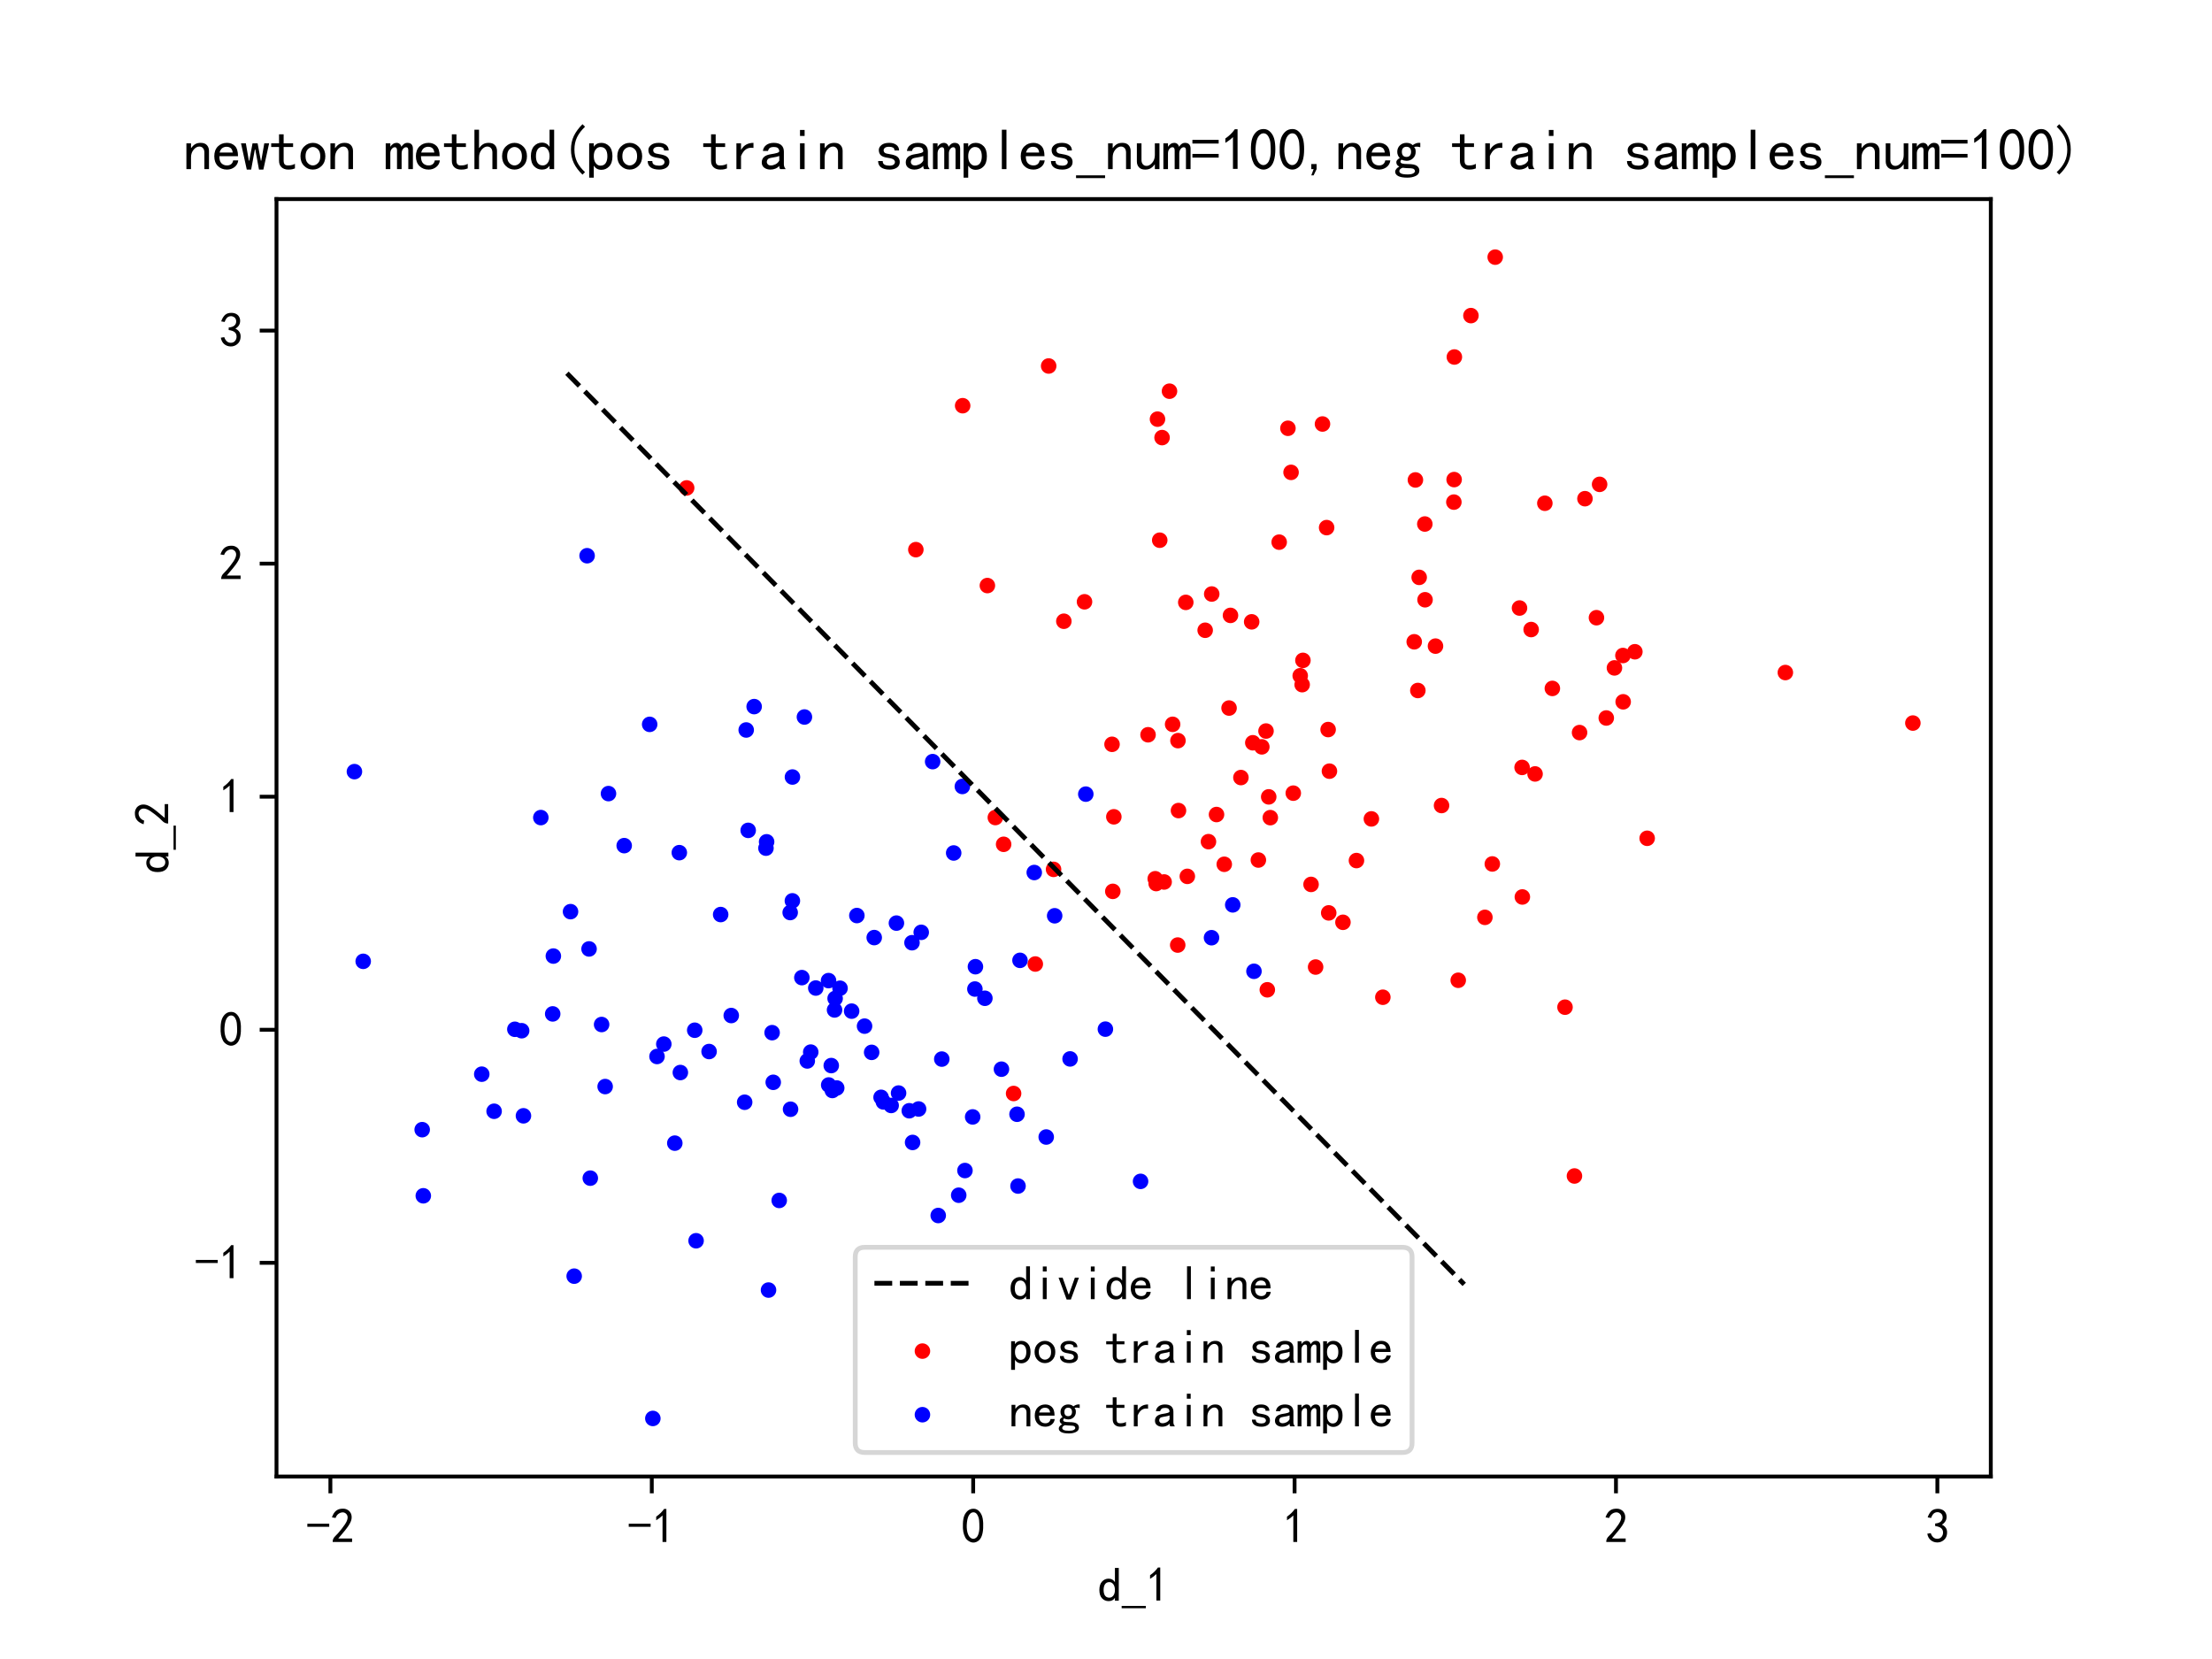 <?xml version="1.0" encoding="utf-8" standalone="no"?>
<!DOCTYPE svg PUBLIC "-//W3C//DTD SVG 1.1//EN"
  "http://www.w3.org/Graphics/SVG/1.1/DTD/svg11.dtd">
<svg height="345.6pt" version="1.1" viewBox="0 0 460.8 345.6" width="460.8pt" xmlns="http://www.w3.org/2000/svg" xmlns:xlink="http://www.w3.org/1999/xlink">
 <defs>
  <style type="text/css">*{stroke-linecap:butt;stroke-linejoin:round;}</style>
 </defs>
 <g id="figure_1">
  <g id="patch_1">
   <path d="M 0 345.6 
L 460.8 345.6 
L 460.8 0 
L 0 0 
z
" style="fill:#ffffff;"/>
  </g>
  <g id="axes_1">
   <g id="patch_2">
    <path d="M 57.6 307.584 
L 414.72 307.584 
L 414.72 41.472 
L 57.6 41.472 
z
" style="fill:#ffffff;"/>
   </g>
   <g id="PathCollection_1">
    <defs>
     <path d="M 0 1.118 
C 0.297 1.118 0.581 1 0.791 0.791 
C 1 0.581 1.118 0.297 1.118 0 
C 1.118 -0.297 1 -0.581 0.791 -0.791 
C 0.581 -1 0.297 -1.118 0 -1.118 
C -0.297 -1.118 -0.581 -1 -0.791 -0.791 
C -1 -0.581 -1.118 -0.297 -1.118 0 
C -1.118 0.297 -1 0.581 -0.791 0.791 
C -0.581 1 -0.297 1.118 0 1.118 
z
" id="m51582947b4" style="stroke:#ff0000;"/>
    </defs>
    <g clip-path="url(#pb8094cd2a8)">
     <use style="fill:#ff0000;stroke:#ff0000;" x="243.627" xlink:href="#m51582947b4" y="81.493"/>
     <use style="fill:#ff0000;stroke:#ff0000;" x="282.574" xlink:href="#m51582947b4" y="179.269"/>
     <use style="fill:#ff0000;stroke:#ff0000;" x="269.415" xlink:href="#m51582947b4" y="165.229"/>
     <use style="fill:#ff0000;stroke:#ff0000;" x="143.045" xlink:href="#m51582947b4" y="101.643"/>
     <use style="fill:#ff0000;stroke:#ff0000;" x="310.877" xlink:href="#m51582947b4" y="179.977"/>
     <use style="fill:#ff0000;stroke:#ff0000;" x="245.501" xlink:href="#m51582947b4" y="168.856"/>
     <use style="fill:#ff0000;stroke:#ff0000;" x="264.297" xlink:href="#m51582947b4" y="166.001"/>
     <use style="fill:#ff0000;stroke:#ff0000;" x="205.69" xlink:href="#m51582947b4" y="121.983"/>
     <use style="fill:#ff0000;stroke:#ff0000;" x="295.639" xlink:href="#m51582947b4" y="120.275"/>
     <use style="fill:#ff0000;stroke:#ff0000;" x="263.735" xlink:href="#m51582947b4" y="152.287"/>
     <use style="fill:#ff0000;stroke:#ff0000;" x="371.922" xlink:href="#m51582947b4" y="140.103"/>
     <use style="fill:#ff0000;stroke:#ff0000;" x="319.782" xlink:href="#m51582947b4" y="161.225"/>
     <use style="fill:#ff0000;stroke:#ff0000;" x="251.746" xlink:href="#m51582947b4" y="175.333"/>
     <use style="fill:#ff0000;stroke:#ff0000;" x="338.085" xlink:href="#m51582947b4" y="136.556"/>
     <use style="fill:#ff0000;stroke:#ff0000;" x="300.299" xlink:href="#m51582947b4" y="167.807"/>
     <use style="fill:#ff0000;stroke:#ff0000;" x="231.818" xlink:href="#m51582947b4" y="185.687"/>
     <use style="fill:#ff0000;stroke:#ff0000;" x="239.16" xlink:href="#m51582947b4" y="153.065"/>
     <use style="fill:#ff0000;stroke:#ff0000;" x="245.393" xlink:href="#m51582947b4" y="154.286"/>
     <use style="fill:#ff0000;stroke:#ff0000;" x="306.421" xlink:href="#m51582947b4" y="65.747"/>
     <use style="fill:#ff0000;stroke:#ff0000;" x="225.923" xlink:href="#m51582947b4" y="125.366"/>
     <use style="fill:#ff0000;stroke:#ff0000;" x="270.858" xlink:href="#m51582947b4" y="140.769"/>
     <use style="fill:#ff0000;stroke:#ff0000;" x="218.456" xlink:href="#m51582947b4" y="76.243"/>
     <use style="fill:#ff0000;stroke:#ff0000;" x="329.052" xlink:href="#m51582947b4" y="152.61"/>
     <use style="fill:#ff0000;stroke:#ff0000;" x="252.425" xlink:href="#m51582947b4" y="123.744"/>
     <use style="fill:#ff0000;stroke:#ff0000;" x="207.347" xlink:href="#m51582947b4" y="170.308"/>
     <use style="fill:#ff0000;stroke:#ff0000;" x="294.608" xlink:href="#m51582947b4" y="133.697"/>
     <use style="fill:#ff0000;stroke:#ff0000;" x="333.226" xlink:href="#m51582947b4" y="100.9"/>
     <use style="fill:#ff0000;stroke:#ff0000;" x="247.019" xlink:href="#m51582947b4" y="125.487"/>
     <use style="fill:#ff0000;stroke:#ff0000;" x="247.342" xlink:href="#m51582947b4" y="182.563"/>
     <use style="fill:#ff0000;stroke:#ff0000;" x="398.487" xlink:href="#m51582947b4" y="150.626"/>
     <use style="fill:#ff0000;stroke:#ff0000;" x="271.423" xlink:href="#m51582947b4" y="137.568"/>
     <use style="fill:#ff0000;stroke:#ff0000;" x="294.856" xlink:href="#m51582947b4" y="99.98"/>
     <use style="fill:#ff0000;stroke:#ff0000;" x="253.422" xlink:href="#m51582947b4" y="169.681"/>
     <use style="fill:#ff0000;stroke:#ff0000;" x="260.746" xlink:href="#m51582947b4" y="129.54"/>
     <use style="fill:#ff0000;stroke:#ff0000;" x="251.059" xlink:href="#m51582947b4" y="131.295"/>
     <use style="fill:#ff0000;stroke:#ff0000;" x="215.673" xlink:href="#m51582947b4" y="200.823"/>
     <use style="fill:#ff0000;stroke:#ff0000;" x="242.079" xlink:href="#m51582947b4" y="91.158"/>
     <use style="fill:#ff0000;stroke:#ff0000;" x="336.317" xlink:href="#m51582947b4" y="139.136"/>
     <use style="fill:#ff0000;stroke:#ff0000;" x="241.594" xlink:href="#m51582947b4" y="112.536"/>
     <use style="fill:#ff0000;stroke:#ff0000;" x="326.021" xlink:href="#m51582947b4" y="209.814"/>
     <use style="fill:#ff0000;stroke:#ff0000;" x="231.657" xlink:href="#m51582947b4" y="155.053"/>
     <use style="fill:#ff0000;stroke:#ff0000;" x="275.498" xlink:href="#m51582947b4" y="88.327"/>
     <use style="fill:#ff0000;stroke:#ff0000;" x="311.479" xlink:href="#m51582947b4" y="53.568"/>
     <use style="fill:#ff0000;stroke:#ff0000;" x="285.685" xlink:href="#m51582947b4" y="170.591"/>
     <use style="fill:#ff0000;stroke:#ff0000;" x="276.796" xlink:href="#m51582947b4" y="190.172"/>
     <use style="fill:#ff0000;stroke:#ff0000;" x="343.134" xlink:href="#m51582947b4" y="174.631"/>
     <use style="fill:#ff0000;stroke:#ff0000;" x="255.037" xlink:href="#m51582947b4" y="180.045"/>
     <use style="fill:#ff0000;stroke:#ff0000;" x="316.542" xlink:href="#m51582947b4" y="126.663"/>
     <use style="fill:#ff0000;stroke:#ff0000;" x="256.331" xlink:href="#m51582947b4" y="128.198"/>
     <use style="fill:#ff0000;stroke:#ff0000;" x="262.86" xlink:href="#m51582947b4" y="155.582"/>
     <use style="fill:#ff0000;stroke:#ff0000;" x="211.151" xlink:href="#m51582947b4" y="227.796"/>
     <use style="fill:#ff0000;stroke:#ff0000;" x="268.299" xlink:href="#m51582947b4" y="89.219"/>
     <use style="fill:#ff0000;stroke:#ff0000;" x="296.862" xlink:href="#m51582947b4" y="124.942"/>
     <use style="fill:#ff0000;stroke:#ff0000;" x="302.867" xlink:href="#m51582947b4" y="104.599"/>
     <use style="fill:#ff0000;stroke:#ff0000;" x="309.331" xlink:href="#m51582947b4" y="191.102"/>
     <use style="fill:#ff0000;stroke:#ff0000;" x="302.922" xlink:href="#m51582947b4" y="99.906"/>
     <use style="fill:#ff0000;stroke:#ff0000;" x="295.364" xlink:href="#m51582947b4" y="143.843"/>
     <use style="fill:#ff0000;stroke:#ff0000;" x="190.788" xlink:href="#m51582947b4" y="114.5"/>
     <use style="fill:#ff0000;stroke:#ff0000;" x="264.628" xlink:href="#m51582947b4" y="170.33"/>
     <use style="fill:#ff0000;stroke:#ff0000;" x="303.776" xlink:href="#m51582947b4" y="204.208"/>
     <use style="fill:#ff0000;stroke:#ff0000;" x="271.263" xlink:href="#m51582947b4" y="142.627"/>
     <use style="fill:#ff0000;stroke:#ff0000;" x="274.064" xlink:href="#m51582947b4" y="201.453"/>
     <use style="fill:#ff0000;stroke:#ff0000;" x="302.971" xlink:href="#m51582947b4" y="74.371"/>
     <use style="fill:#ff0000;stroke:#ff0000;" x="340.574" xlink:href="#m51582947b4" y="135.773"/>
     <use style="fill:#ff0000;stroke:#ff0000;" x="317.134" xlink:href="#m51582947b4" y="186.855"/>
     <use style="fill:#ff0000;stroke:#ff0000;" x="327.987" xlink:href="#m51582947b4" y="244.979"/>
     <use style="fill:#ff0000;stroke:#ff0000;" x="296.816" xlink:href="#m51582947b4" y="109.162"/>
     <use style="fill:#ff0000;stroke:#ff0000;" x="279.762" xlink:href="#m51582947b4" y="192.133"/>
     <use style="fill:#ff0000;stroke:#ff0000;" x="338.136" xlink:href="#m51582947b4" y="146.2"/>
     <use style="fill:#ff0000;stroke:#ff0000;" x="232.034" xlink:href="#m51582947b4" y="170.156"/>
     <use style="fill:#ff0000;stroke:#ff0000;" x="240.852" xlink:href="#m51582947b4" y="184.062"/>
     <use style="fill:#ff0000;stroke:#ff0000;" x="244.279" xlink:href="#m51582947b4" y="150.889"/>
     <use style="fill:#ff0000;stroke:#ff0000;" x="221.619" xlink:href="#m51582947b4" y="129.415"/>
     <use style="fill:#ff0000;stroke:#ff0000;" x="268.951" xlink:href="#m51582947b4" y="98.402"/>
     <use style="fill:#ff0000;stroke:#ff0000;" x="245.339" xlink:href="#m51582947b4" y="196.873"/>
     <use style="fill:#ff0000;stroke:#ff0000;" x="241.127" xlink:href="#m51582947b4" y="87.314"/>
     <use style="fill:#ff0000;stroke:#ff0000;" x="334.616" xlink:href="#m51582947b4" y="149.571"/>
     <use style="fill:#ff0000;stroke:#ff0000;" x="262.141" xlink:href="#m51582947b4" y="179.159"/>
     <use style="fill:#ff0000;stroke:#ff0000;" x="276.36" xlink:href="#m51582947b4" y="109.911"/>
     <use style="fill:#ff0000;stroke:#ff0000;" x="264.004" xlink:href="#m51582947b4" y="206.193"/>
     <use style="fill:#ff0000;stroke:#ff0000;" x="258.504" xlink:href="#m51582947b4" y="161.978"/>
     <use style="fill:#ff0000;stroke:#ff0000;" x="288.072" xlink:href="#m51582947b4" y="207.743"/>
     <use style="fill:#ff0000;stroke:#ff0000;" x="219.475" xlink:href="#m51582947b4" y="181.105"/>
     <use style="fill:#ff0000;stroke:#ff0000;" x="317.08" xlink:href="#m51582947b4" y="159.866"/>
     <use style="fill:#ff0000;stroke:#ff0000;" x="321.82" xlink:href="#m51582947b4" y="104.837"/>
     <use style="fill:#ff0000;stroke:#ff0000;" x="332.572" xlink:href="#m51582947b4" y="128.679"/>
     <use style="fill:#ff0000;stroke:#ff0000;" x="273.117" xlink:href="#m51582947b4" y="184.239"/>
     <use style="fill:#ff0000;stroke:#ff0000;" x="330.175" xlink:href="#m51582947b4" y="103.886"/>
     <use style="fill:#ff0000;stroke:#ff0000;" x="323.385" xlink:href="#m51582947b4" y="143.41"/>
     <use style="fill:#ff0000;stroke:#ff0000;" x="242.51" xlink:href="#m51582947b4" y="183.731"/>
     <use style="fill:#ff0000;stroke:#ff0000;" x="276.673" xlink:href="#m51582947b4" y="151.981"/>
     <use style="fill:#ff0000;stroke:#ff0000;" x="276.946" xlink:href="#m51582947b4" y="160.648"/>
     <use style="fill:#ff0000;stroke:#ff0000;" x="318.966" xlink:href="#m51582947b4" y="131.146"/>
     <use style="fill:#ff0000;stroke:#ff0000;" x="256.036" xlink:href="#m51582947b4" y="147.499"/>
     <use style="fill:#ff0000;stroke:#ff0000;" x="240.656" xlink:href="#m51582947b4" y="183.057"/>
     <use style="fill:#ff0000;stroke:#ff0000;" x="299.039" xlink:href="#m51582947b4" y="134.598"/>
     <use style="fill:#ff0000;stroke:#ff0000;" x="260.983" xlink:href="#m51582947b4" y="154.732"/>
     <use style="fill:#ff0000;stroke:#ff0000;" x="200.539" xlink:href="#m51582947b4" y="84.515"/>
     <use style="fill:#ff0000;stroke:#ff0000;" x="209.073" xlink:href="#m51582947b4" y="175.884"/>
     <use style="fill:#ff0000;stroke:#ff0000;" x="266.477" xlink:href="#m51582947b4" y="112.94"/>
    </g>
   </g>
   <g id="PathCollection_2">
    <defs>
     <path d="M 0 1.118 
C 0.297 1.118 0.581 1 0.791 0.791 
C 1 0.581 1.118 0.297 1.118 0 
C 1.118 -0.297 1 -0.581 0.791 -0.791 
C 0.581 -1 0.297 -1.118 0 -1.118 
C -0.297 -1.118 -0.581 -1 -0.791 -0.791 
C -1 -0.581 -1.118 -0.297 -1.118 0 
C -1.118 0.297 -1 0.581 -0.791 0.791 
C -0.581 1 -0.297 1.118 0 1.118 
z
" id="m76757b8eb1" style="stroke:#0000ff;"/>
    </defs>
    <g clip-path="url(#pb8094cd2a8)">
     <use style="fill:#0000ff;stroke:#0000ff;" x="125.327" xlink:href="#m76757b8eb1" y="213.425"/>
     <use style="fill:#0000ff;stroke:#0000ff;" x="178.501" xlink:href="#m76757b8eb1" y="190.723"/>
     <use style="fill:#0000ff;stroke:#0000ff;" x="182.117" xlink:href="#m76757b8eb1" y="195.314"/>
     <use style="fill:#0000ff;stroke:#0000ff;" x="107.254" xlink:href="#m76757b8eb1" y="214.419"/>
     <use style="fill:#0000ff;stroke:#0000ff;" x="87.949" xlink:href="#m76757b8eb1" y="235.33"/>
     <use style="fill:#0000ff;stroke:#0000ff;" x="130.031" xlink:href="#m76757b8eb1" y="176.161"/>
     <use style="fill:#0000ff;stroke:#0000ff;" x="226.191" xlink:href="#m76757b8eb1" y="165.432"/>
     <use style="fill:#0000ff;stroke:#0000ff;" x="115.136" xlink:href="#m76757b8eb1" y="211.214"/>
     <use style="fill:#0000ff;stroke:#0000ff;" x="202.624" xlink:href="#m76757b8eb1" y="232.674"/>
     <use style="fill:#0000ff;stroke:#0000ff;" x="205.171" xlink:href="#m76757b8eb1" y="207.958"/>
     <use style="fill:#0000ff;stroke:#0000ff;" x="181.58" xlink:href="#m76757b8eb1" y="219.227"/>
     <use style="fill:#0000ff;stroke:#0000ff;" x="75.661" xlink:href="#m76757b8eb1" y="200.265"/>
     <use style="fill:#0000ff;stroke:#0000ff;" x="118.852" xlink:href="#m76757b8eb1" y="189.912"/>
     <use style="fill:#0000ff;stroke:#0000ff;" x="200.475" xlink:href="#m76757b8eb1" y="163.836"/>
     <use style="fill:#0000ff;stroke:#0000ff;" x="164.609" xlink:href="#m76757b8eb1" y="190.098"/>
     <use style="fill:#0000ff;stroke:#0000ff;" x="180.101" xlink:href="#m76757b8eb1" y="213.762"/>
     <use style="fill:#0000ff;stroke:#0000ff;" x="189.419" xlink:href="#m76757b8eb1" y="231.391"/>
     <use style="fill:#0000ff;stroke:#0000ff;" x="177.412" xlink:href="#m76757b8eb1" y="210.639"/>
     <use style="fill:#0000ff;stroke:#0000ff;" x="169.942" xlink:href="#m76757b8eb1" y="205.825"/>
     <use style="fill:#0000ff;stroke:#0000ff;" x="195.449" xlink:href="#m76757b8eb1" y="253.213"/>
     <use style="fill:#0000ff;stroke:#0000ff;" x="150.127" xlink:href="#m76757b8eb1" y="190.517"/>
     <use style="fill:#0000ff;stroke:#0000ff;" x="187.189" xlink:href="#m76757b8eb1" y="227.703"/>
     <use style="fill:#0000ff;stroke:#0000ff;" x="122.969" xlink:href="#m76757b8eb1" y="245.43"/>
     <use style="fill:#0000ff;stroke:#0000ff;" x="189.987" xlink:href="#m76757b8eb1" y="196.385"/>
     <use style="fill:#0000ff;stroke:#0000ff;" x="201.017" xlink:href="#m76757b8eb1" y="243.844"/>
     <use style="fill:#0000ff;stroke:#0000ff;" x="145.007" xlink:href="#m76757b8eb1" y="258.472"/>
     <use style="fill:#0000ff;stroke:#0000ff;" x="159.699" xlink:href="#m76757b8eb1" y="175.365"/>
     <use style="fill:#0000ff;stroke:#0000ff;" x="140.574" xlink:href="#m76757b8eb1" y="238.138"/>
     <use style="fill:#0000ff;stroke:#0000ff;" x="167.576" xlink:href="#m76757b8eb1" y="149.366"/>
     <use style="fill:#0000ff;stroke:#0000ff;" x="237.6" xlink:href="#m76757b8eb1" y="246.101"/>
     <use style="fill:#0000ff;stroke:#0000ff;" x="136.866" xlink:href="#m76757b8eb1" y="220.084"/>
     <use style="fill:#0000ff;stroke:#0000ff;" x="212.072" xlink:href="#m76757b8eb1" y="247.074"/>
     <use style="fill:#0000ff;stroke:#0000ff;" x="155.447" xlink:href="#m76757b8eb1" y="152.069"/>
     <use style="fill:#0000ff;stroke:#0000ff;" x="168.892" xlink:href="#m76757b8eb1" y="219.173"/>
     <use style="fill:#0000ff;stroke:#0000ff;" x="160.844" xlink:href="#m76757b8eb1" y="215.122"/>
     <use style="fill:#0000ff;stroke:#0000ff;" x="109.043" xlink:href="#m76757b8eb1" y="232.444"/>
     <use style="fill:#0000ff;stroke:#0000ff;" x="212.484" xlink:href="#m76757b8eb1" y="200.058"/>
     <use style="fill:#0000ff;stroke:#0000ff;" x="196.192" xlink:href="#m76757b8eb1" y="220.629"/>
     <use style="fill:#0000ff;stroke:#0000ff;" x="191.908" xlink:href="#m76757b8eb1" y="194.223"/>
     <use style="fill:#0000ff;stroke:#0000ff;" x="191.36" xlink:href="#m76757b8eb1" y="231.022"/>
     <use style="fill:#0000ff;stroke:#0000ff;" x="144.725" xlink:href="#m76757b8eb1" y="214.615"/>
     <use style="fill:#0000ff;stroke:#0000ff;" x="230.274" xlink:href="#m76757b8eb1" y="214.389"/>
     <use style="fill:#0000ff;stroke:#0000ff;" x="162.326" xlink:href="#m76757b8eb1" y="250.073"/>
     <use style="fill:#0000ff;stroke:#0000ff;" x="173.972" xlink:href="#m76757b8eb1" y="207.994"/>
     <use style="fill:#0000ff;stroke:#0000ff;" x="161.079" xlink:href="#m76757b8eb1" y="225.465"/>
     <use style="fill:#0000ff;stroke:#0000ff;" x="152.332" xlink:href="#m76757b8eb1" y="211.554"/>
     <use style="fill:#0000ff;stroke:#0000ff;" x="119.613" xlink:href="#m76757b8eb1" y="265.846"/>
     <use style="fill:#0000ff;stroke:#0000ff;" x="173.851" xlink:href="#m76757b8eb1" y="210.389"/>
     <use style="fill:#0000ff;stroke:#0000ff;" x="173.395" xlink:href="#m76757b8eb1" y="227.168"/>
     <use style="fill:#0000ff;stroke:#0000ff;" x="168.172" xlink:href="#m76757b8eb1" y="221.014"/>
     <use style="fill:#0000ff;stroke:#0000ff;" x="194.288" xlink:href="#m76757b8eb1" y="158.661"/>
     <use style="fill:#0000ff;stroke:#0000ff;" x="184.025" xlink:href="#m76757b8eb1" y="229.546"/>
     <use style="fill:#0000ff;stroke:#0000ff;" x="174.995" xlink:href="#m76757b8eb1" y="205.867"/>
     <use style="fill:#0000ff;stroke:#0000ff;" x="155.861" xlink:href="#m76757b8eb1" y="172.981"/>
     <use style="fill:#0000ff;stroke:#0000ff;" x="174.304" xlink:href="#m76757b8eb1" y="226.649"/>
     <use style="fill:#0000ff;stroke:#0000ff;" x="167.042" xlink:href="#m76757b8eb1" y="203.655"/>
     <use style="fill:#0000ff;stroke:#0000ff;" x="73.833" xlink:href="#m76757b8eb1" y="160.744"/>
     <use style="fill:#0000ff;stroke:#0000ff;" x="164.686" xlink:href="#m76757b8eb1" y="231.076"/>
     <use style="fill:#0000ff;stroke:#0000ff;" x="173.165" xlink:href="#m76757b8eb1" y="221.978"/>
     <use style="fill:#0000ff;stroke:#0000ff;" x="157.103" xlink:href="#m76757b8eb1" y="147.198"/>
     <use style="fill:#0000ff;stroke:#0000ff;" x="172.601" xlink:href="#m76757b8eb1" y="204.28"/>
     <use style="fill:#0000ff;stroke:#0000ff;" x="160.096" xlink:href="#m76757b8eb1" y="268.743"/>
     <use style="fill:#0000ff;stroke:#0000ff;" x="185.645" xlink:href="#m76757b8eb1" y="230.289"/>
     <use style="fill:#0000ff;stroke:#0000ff;" x="155.126" xlink:href="#m76757b8eb1" y="229.617"/>
     <use style="fill:#0000ff;stroke:#0000ff;" x="211.865" xlink:href="#m76757b8eb1" y="232.119"/>
     <use style="fill:#0000ff;stroke:#0000ff;" x="256.802" xlink:href="#m76757b8eb1" y="188.5"/>
     <use style="fill:#0000ff;stroke:#0000ff;" x="165.068" xlink:href="#m76757b8eb1" y="187.662"/>
     <use style="fill:#0000ff;stroke:#0000ff;" x="122.711" xlink:href="#m76757b8eb1" y="197.679"/>
     <use style="fill:#0000ff;stroke:#0000ff;" x="208.622" xlink:href="#m76757b8eb1" y="222.731"/>
     <use style="fill:#0000ff;stroke:#0000ff;" x="217.945" xlink:href="#m76757b8eb1" y="236.862"/>
     <use style="fill:#0000ff;stroke:#0000ff;" x="141.73" xlink:href="#m76757b8eb1" y="223.429"/>
     <use style="fill:#0000ff;stroke:#0000ff;" x="190.109" xlink:href="#m76757b8eb1" y="237.992"/>
     <use style="fill:#0000ff;stroke:#0000ff;" x="203.2" xlink:href="#m76757b8eb1" y="201.382"/>
     <use style="fill:#0000ff;stroke:#0000ff;" x="159.562" xlink:href="#m76757b8eb1" y="176.687"/>
     <use style="fill:#0000ff;stroke:#0000ff;" x="115.274" xlink:href="#m76757b8eb1" y="199.166"/>
     <use style="fill:#0000ff;stroke:#0000ff;" x="215.455" xlink:href="#m76757b8eb1" y="181.762"/>
     <use style="fill:#0000ff;stroke:#0000ff;" x="183.544" xlink:href="#m76757b8eb1" y="228.592"/>
     <use style="fill:#0000ff;stroke:#0000ff;" x="203.088" xlink:href="#m76757b8eb1" y="206.034"/>
     <use style="fill:#0000ff;stroke:#0000ff;" x="138.285" xlink:href="#m76757b8eb1" y="217.5"/>
     <use style="fill:#0000ff;stroke:#0000ff;" x="199.718" xlink:href="#m76757b8eb1" y="248.985"/>
     <use style="fill:#0000ff;stroke:#0000ff;" x="172.635" xlink:href="#m76757b8eb1" y="226.022"/>
     <use style="fill:#0000ff;stroke:#0000ff;" x="112.664" xlink:href="#m76757b8eb1" y="170.316"/>
     <use style="fill:#0000ff;stroke:#0000ff;" x="147.716" xlink:href="#m76757b8eb1" y="219.053"/>
     <use style="fill:#0000ff;stroke:#0000ff;" x="198.669" xlink:href="#m76757b8eb1" y="177.69"/>
     <use style="fill:#0000ff;stroke:#0000ff;" x="126.064" xlink:href="#m76757b8eb1" y="226.35"/>
     <use style="fill:#0000ff;stroke:#0000ff;" x="222.918" xlink:href="#m76757b8eb1" y="220.592"/>
     <use style="fill:#0000ff;stroke:#0000ff;" x="108.671" xlink:href="#m76757b8eb1" y="214.717"/>
     <use style="fill:#0000ff;stroke:#0000ff;" x="126.758" xlink:href="#m76757b8eb1" y="165.321"/>
     <use style="fill:#0000ff;stroke:#0000ff;" x="219.704" xlink:href="#m76757b8eb1" y="190.773"/>
     <use style="fill:#0000ff;stroke:#0000ff;" x="88.182" xlink:href="#m76757b8eb1" y="249.106"/>
     <use style="fill:#0000ff;stroke:#0000ff;" x="186.741" xlink:href="#m76757b8eb1" y="192.3"/>
     <use style="fill:#0000ff;stroke:#0000ff;" x="122.303" xlink:href="#m76757b8eb1" y="115.767"/>
     <use style="fill:#0000ff;stroke:#0000ff;" x="261.224" xlink:href="#m76757b8eb1" y="202.337"/>
     <use style="fill:#0000ff;stroke:#0000ff;" x="102.931" xlink:href="#m76757b8eb1" y="231.496"/>
     <use style="fill:#0000ff;stroke:#0000ff;" x="165.082" xlink:href="#m76757b8eb1" y="161.868"/>
     <use style="fill:#0000ff;stroke:#0000ff;" x="141.515" xlink:href="#m76757b8eb1" y="177.623"/>
     <use style="fill:#0000ff;stroke:#0000ff;" x="136" xlink:href="#m76757b8eb1" y="295.488"/>
     <use style="fill:#0000ff;stroke:#0000ff;" x="252.382" xlink:href="#m76757b8eb1" y="195.341"/>
     <use style="fill:#0000ff;stroke:#0000ff;" x="100.359" xlink:href="#m76757b8eb1" y="223.772"/>
     <use style="fill:#0000ff;stroke:#0000ff;" x="135.338" xlink:href="#m76757b8eb1" y="150.899"/>
    </g>
   </g>
   <g id="matplotlib.axis_1">
    <g id="xtick_1">
     <g id="line2d_1">
      <defs>
       <path d="M 0 0 
L 0 3.5 
" id="mc7758d8141" style="stroke:#000000;stroke-width:0.8;"/>
      </defs>
      <g>
       <use style="stroke:#000000;stroke-width:0.8;" x="68.825" xlink:href="#mc7758d8141" y="307.584"/>
      </g>
     </g>
     <g id="text_1">
      <!-- -2 -->
      <g transform="translate(63.825 321.459)scale(0.1 -0.1)">
       <defs>
        <path d="M 2975 2125 
L 125 2125 
L 125 2525 
L 2975 2525 
L 2975 2125 
z
" id="SimHei-2d" transform="scale(0.016)"/>
        <path d="M 300 250 
Q 325 625 650 925 
Q 975 1225 1475 1862 
Q 1975 2500 2125 2850 
Q 2275 3200 2237 3450 
Q 2200 3700 2000 3862 
Q 1800 4025 1537 4000 
Q 1275 3975 1037 3800 
Q 800 3625 675 3275 
L 200 3350 
Q 400 3925 712 4187 
Q 1025 4450 1450 4475 
Q 1700 4500 1900 4462 
Q 2100 4425 2312 4287 
Q 2525 4150 2662 3875 
Q 2800 3600 2762 3212 
Q 2725 2825 2375 2287 
Q 2025 1750 1025 600 
L 2825 600 
L 2825 150 
L 300 150 
L 300 250 
z
" id="SimHei-32" transform="scale(0.016)"/>
       </defs>
       <use xlink:href="#SimHei-2d"/>
       <use x="50" xlink:href="#SimHei-32"/>
      </g>
     </g>
    </g>
    <g id="xtick_2">
     <g id="line2d_2">
      <g>
       <use style="stroke:#000000;stroke-width:0.8;" x="135.778" xlink:href="#mc7758d8141" y="307.584"/>
      </g>
     </g>
     <g id="text_2">
      <!-- -1 -->
      <g transform="translate(130.778 321.459)scale(0.1 -0.1)">
       <defs>
        <path d="M 1400 3600 
Q 1075 3275 575 2975 
L 575 3450 
Q 1200 3875 1600 4450 
L 1900 4450 
L 1900 150 
L 1400 150 
L 1400 3600 
z
" id="SimHei-31" transform="scale(0.016)"/>
       </defs>
       <use xlink:href="#SimHei-2d"/>
       <use x="50" xlink:href="#SimHei-31"/>
      </g>
     </g>
    </g>
    <g id="xtick_3">
     <g id="line2d_3">
      <g>
       <use style="stroke:#000000;stroke-width:0.8;" x="202.731" xlink:href="#mc7758d8141" y="307.584"/>
      </g>
     </g>
     <g id="text_3">
      <!-- 0 -->
      <g transform="translate(200.231 321.459)scale(0.1 -0.1)">
       <defs>
        <path d="M 225 2537 
Q 250 3200 412 3587 
Q 575 3975 875 4225 
Q 1175 4475 1612 4475 
Q 2050 4475 2375 4112 
Q 2700 3750 2800 3200 
Q 2900 2650 2862 1937 
Q 2825 1225 2612 775 
Q 2400 325 1975 150 
Q 1550 -25 1125 187 
Q 700 400 525 750 
Q 350 1100 275 1487 
Q 200 1875 225 2537 
z
M 750 2687 
Q 675 2000 800 1462 
Q 925 925 1212 700 
Q 1500 475 1800 612 
Q 2100 750 2237 1162 
Q 2375 1575 2375 2062 
Q 2375 2550 2337 2950 
Q 2300 3350 2112 3675 
Q 1925 4000 1612 4012 
Q 1300 4025 1062 3700 
Q 825 3375 750 2687 
z
" id="SimHei-30" transform="scale(0.016)"/>
       </defs>
       <use xlink:href="#SimHei-30"/>
      </g>
     </g>
    </g>
    <g id="xtick_4">
     <g id="line2d_4">
      <g>
       <use style="stroke:#000000;stroke-width:0.8;" x="269.684" xlink:href="#mc7758d8141" y="307.584"/>
      </g>
     </g>
     <g id="text_4">
      <!-- 1 -->
      <g transform="translate(267.184 321.459)scale(0.1 -0.1)">
       <use xlink:href="#SimHei-31"/>
      </g>
     </g>
    </g>
    <g id="xtick_5">
     <g id="line2d_5">
      <g>
       <use style="stroke:#000000;stroke-width:0.8;" x="336.637" xlink:href="#mc7758d8141" y="307.584"/>
      </g>
     </g>
     <g id="text_5">
      <!-- 2 -->
      <g transform="translate(334.137 321.459)scale(0.1 -0.1)">
       <use xlink:href="#SimHei-32"/>
      </g>
     </g>
    </g>
    <g id="xtick_6">
     <g id="line2d_6">
      <g>
       <use style="stroke:#000000;stroke-width:0.8;" x="403.589" xlink:href="#mc7758d8141" y="307.584"/>
      </g>
     </g>
     <g id="text_6">
      <!-- 3 -->
      <g transform="translate(401.089 321.459)scale(0.1 -0.1)">
       <defs>
        <path d="M 250 1225 
L 700 1300 
Q 800 975 1025 762 
Q 1250 550 1587 562 
Q 1925 575 2125 837 
Q 2325 1100 2300 1437 
Q 2275 1775 2037 1962 
Q 1800 2150 1275 2225 
L 1275 2550 
Q 1800 2600 2037 2825 
Q 2275 3050 2250 3412 
Q 2225 3775 1925 3937 
Q 1625 4100 1287 3975 
Q 950 3850 750 3275 
L 300 3350 
Q 450 3800 712 4100 
Q 975 4400 1425 4450 
Q 1875 4500 2212 4337 
Q 2550 4175 2687 3837 
Q 2825 3500 2725 3100 
Q 2625 2700 2150 2400 
Q 2500 2250 2687 1950 
Q 2875 1650 2812 1162 
Q 2750 675 2375 375 
Q 2000 75 1525 87 
Q 1050 100 700 387 
Q 350 675 250 1225 
z
" id="SimHei-33" transform="scale(0.016)"/>
       </defs>
       <use xlink:href="#SimHei-33"/>
      </g>
     </g>
    </g>
    <g id="text_7">
     <!-- d_1 -->
     <g transform="translate(228.66 333.662)scale(0.1 -0.1)">
      <defs>
       <path d="M 2750 125 
L 2250 125 
L 2250 500 
Q 2100 275 1900 175 
Q 1700 75 1425 75 
Q 925 75 575 437 
Q 225 800 225 1525 
Q 225 2250 575 2625 
Q 925 3000 1425 3000 
Q 1700 3000 1900 2887 
Q 2100 2775 2250 2550 
L 2250 4400 
L 2750 4400 
L 2750 125 
z
M 2250 1525 
Q 2250 2000 2037 2275 
Q 1825 2550 1525 2550 
Q 1150 2550 962 2275 
Q 775 2000 775 1525 
Q 775 1050 962 787 
Q 1150 525 1525 525 
Q 1825 525 2037 787 
Q 2250 1050 2250 1525 
z
" id="SimHei-64" transform="scale(0.016)"/>
       <path d="M 3150 -850 
L 0 -850 
L 0 -550 
L 3150 -550 
L 3150 -850 
z
" id="SimHei-5f" transform="scale(0.016)"/>
      </defs>
      <use xlink:href="#SimHei-64"/>
      <use x="50" xlink:href="#SimHei-5f"/>
      <use x="100" xlink:href="#SimHei-31"/>
     </g>
    </g>
   </g>
   <g id="matplotlib.axis_2">
    <g id="ytick_1">
     <g id="line2d_7">
      <defs>
       <path d="M 0 0 
L -3.5 0 
" id="m7611e07a00" style="stroke:#000000;stroke-width:0.8;"/>
      </defs>
      <g>
       <use style="stroke:#000000;stroke-width:0.8;" x="57.6" xlink:href="#m7611e07a00" y="263.067"/>
      </g>
     </g>
     <g id="text_8">
      <!-- -1 -->
      <g transform="translate(40.6 266.504)scale(0.1 -0.1)">
       <use xlink:href="#SimHei-2d"/>
       <use x="50" xlink:href="#SimHei-31"/>
      </g>
     </g>
    </g>
    <g id="ytick_2">
     <g id="line2d_8">
      <g>
       <use style="stroke:#000000;stroke-width:0.8;" x="57.6" xlink:href="#m7611e07a00" y="214.518"/>
      </g>
     </g>
     <g id="text_9">
      <!-- 0 -->
      <g transform="translate(45.6 217.956)scale(0.1 -0.1)">
       <use xlink:href="#SimHei-30"/>
      </g>
     </g>
    </g>
    <g id="ytick_3">
     <g id="line2d_9">
      <g>
       <use style="stroke:#000000;stroke-width:0.8;" x="57.6" xlink:href="#m7611e07a00" y="165.97"/>
      </g>
     </g>
     <g id="text_10">
      <!-- 1 -->
      <g transform="translate(45.6 169.407)scale(0.1 -0.1)">
       <use xlink:href="#SimHei-31"/>
      </g>
     </g>
    </g>
    <g id="ytick_4">
     <g id="line2d_10">
      <g>
       <use style="stroke:#000000;stroke-width:0.8;" x="57.6" xlink:href="#m7611e07a00" y="117.421"/>
      </g>
     </g>
     <g id="text_11">
      <!-- 2 -->
      <g transform="translate(45.6 120.858)scale(0.1 -0.1)">
       <use xlink:href="#SimHei-32"/>
      </g>
     </g>
    </g>
    <g id="ytick_5">
     <g id="line2d_11">
      <g>
       <use style="stroke:#000000;stroke-width:0.8;" x="57.6" xlink:href="#m7611e07a00" y="68.872"/>
      </g>
     </g>
     <g id="text_12">
      <!-- 3 -->
      <g transform="translate(45.6 72.31)scale(0.1 -0.1)">
       <use xlink:href="#SimHei-33"/>
      </g>
     </g>
    </g>
    <g id="text_13">
     <!-- d_2 -->
     <g transform="translate(35.272 182.028)rotate(-90)scale(0.1 -0.1)">
      <use xlink:href="#SimHei-64"/>
      <use x="50" xlink:href="#SimHei-5f"/>
      <use x="100" xlink:href="#SimHei-32"/>
     </g>
    </g>
   </g>
   <g id="line2d_12">
    <path clip-path="url(#pb8094cd2a8)" d="M 118.106 77.757 
L 305.027 267.556 
L 305.027 267.556 
" style="fill:none;stroke:#000000;stroke-dasharray:3.7,1.6;stroke-dashoffset:0;"/>
   </g>
   <g id="patch_3">
    <path d="M 57.6 307.584 
L 57.6 41.472 
" style="fill:none;stroke:#000000;stroke-linecap:square;stroke-linejoin:miter;stroke-width:0.8;"/>
   </g>
   <g id="patch_4">
    <path d="M 414.72 307.584 
L 414.72 41.472 
" style="fill:none;stroke:#000000;stroke-linecap:square;stroke-linejoin:miter;stroke-width:0.8;"/>
   </g>
   <g id="patch_5">
    <path d="M 57.6 307.584 
L 414.72 307.584 
" style="fill:none;stroke:#000000;stroke-linecap:square;stroke-linejoin:miter;stroke-width:0.8;"/>
   </g>
   <g id="patch_6">
    <path d="M 57.6 41.472 
L 414.72 41.472 
" style="fill:none;stroke:#000000;stroke-linecap:square;stroke-linejoin:miter;stroke-width:0.8;"/>
   </g>
   <g id="text_14">
    <!-- newton method(pos train samples_num=100,neg train samples_num=100) -->
    <g transform="translate(38.16 35.472)scale(0.12 -0.12)">
     <defs>
      <path d="M 2800 125 
L 2300 125 
L 2300 1925 
Q 2300 2225 2150 2400 
Q 2000 2575 1750 2575 
Q 1425 2575 1137 2237 
Q 850 1900 850 1400 
L 850 125 
L 350 125 
L 350 2925 
L 850 2925 
L 850 2400 
Q 1050 2675 1287 2825 
Q 1525 2975 1900 2975 
Q 2350 2975 2575 2725 
Q 2800 2475 2800 2100 
L 2800 125 
z
" id="SimHei-6e" transform="scale(0.016)"/>
      <path d="M 2850 1075 
Q 2800 625 2450 350 
Q 2100 75 1625 75 
Q 1025 75 637 462 
Q 250 850 250 1525 
Q 250 2200 637 2587 
Q 1025 2975 1625 2975 
Q 2150 2975 2487 2637 
Q 2825 2300 2825 1525 
L 800 1525 
Q 800 975 1037 750 
Q 1275 525 1625 525 
Q 1900 525 2075 662 
Q 2250 800 2300 1075 
L 2850 1075 
z
M 2250 1925 
Q 2200 2275 2025 2412 
Q 1850 2550 1575 2550 
Q 1325 2550 1125 2412 
Q 925 2275 825 1925 
L 2250 1925 
z
" id="SimHei-65" transform="scale(0.016)"/>
      <path d="M 3075 2925 
L 2450 75 
L 1975 75 
L 1575 2250 
L 1525 2250 
L 1125 75 
L 650 75 
L 25 2925 
L 550 2925 
L 875 1050 
L 925 1050 
L 1275 2925 
L 1825 2925 
L 2175 1050 
L 2225 1050 
L 2550 2925 
L 3075 2925 
z
" id="SimHei-77" transform="scale(0.016)"/>
      <path d="M 2750 200 
Q 2625 150 2462 112 
Q 2300 75 2025 75 
Q 1575 75 1300 325 
Q 1025 575 1025 1025 
L 1025 2525 
L 175 2525 
L 175 2925 
L 1025 2925 
L 1025 3900 
L 1525 3900 
L 1525 2925 
L 2550 2925 
L 2550 2525 
L 1525 2525 
L 1525 1000 
Q 1525 800 1625 662 
Q 1725 525 2000 525 
Q 2275 525 2450 575 
Q 2625 625 2750 700 
L 2750 200 
z
" id="SimHei-74" transform="scale(0.016)"/>
      <path d="M 2925 1525 
Q 2925 875 2525 475 
Q 2125 75 1575 75 
Q 1025 75 625 475 
Q 225 875 225 1525 
Q 225 2175 625 2575 
Q 1025 2975 1575 2975 
Q 2125 2975 2525 2575 
Q 2925 2175 2925 1525 
z
M 2375 1525 
Q 2375 2025 2125 2275 
Q 1875 2525 1575 2525 
Q 1275 2525 1025 2275 
Q 775 2025 775 1525 
Q 775 1025 1025 775 
Q 1275 525 1575 525 
Q 1875 525 2125 775 
Q 2375 1025 2375 1525 
z
" id="SimHei-6f" transform="scale(0.016)"/>
      <path id="SimHei-20" transform="scale(0.016)"/>
      <path d="M 3050 125 
L 2550 125 
L 2550 2150 
Q 2550 2300 2500 2400 
Q 2450 2500 2300 2500 
Q 2125 2500 1975 2312 
Q 1825 2125 1825 1825 
L 1825 125 
L 1325 125 
L 1325 2150 
Q 1325 2300 1275 2400 
Q 1225 2500 1075 2500 
Q 900 2500 750 2312 
Q 600 2125 600 1825 
L 600 125 
L 100 125 
L 100 2925 
L 600 2925 
L 600 2550 
Q 725 2750 900 2862 
Q 1075 2975 1275 2975 
Q 1475 2975 1612 2862 
Q 1750 2750 1800 2550 
Q 1925 2750 2087 2862 
Q 2250 2975 2450 2975 
Q 2750 2975 2900 2812 
Q 3050 2650 3050 2350 
L 3050 125 
z
" id="SimHei-6d" transform="scale(0.016)"/>
      <path d="M 2800 125 
L 2300 125 
L 2300 1925 
Q 2300 2225 2150 2400 
Q 2000 2575 1750 2575 
Q 1425 2575 1137 2237 
Q 850 1900 850 1400 
L 850 125 
L 350 125 
L 350 4400 
L 850 4400 
L 850 2400 
Q 1050 2675 1287 2825 
Q 1525 2975 1900 2975 
Q 2350 2975 2575 2725 
Q 2800 2475 2800 2100 
L 2800 125 
z
" id="SimHei-68" transform="scale(0.016)"/>
      <path d="M 2975 -200 
L 2700 -475 
Q 2075 125 1762 775 
Q 1450 1425 1450 2250 
Q 1450 3075 1762 3725 
Q 2075 4375 2700 5000 
L 2975 4725 
Q 2400 4175 2112 3587 
Q 1825 3000 1825 2250 
Q 1825 1500 2112 912 
Q 2400 325 2975 -200 
z
" id="SimHei-28" transform="scale(0.016)"/>
      <path d="M 2825 1525 
Q 2825 800 2475 425 
Q 2125 50 1625 50 
Q 1350 50 1150 162 
Q 950 275 800 500 
L 800 -800 
L 300 -800 
L 300 2925 
L 800 2925 
L 800 2550 
Q 950 2775 1150 2875 
Q 1350 2975 1625 2975 
Q 2125 2975 2475 2612 
Q 2825 2250 2825 1525 
z
M 2275 1525 
Q 2275 2000 2087 2262 
Q 1900 2525 1525 2525 
Q 1225 2525 1012 2262 
Q 800 2000 800 1525 
Q 800 1050 1012 775 
Q 1225 500 1525 500 
Q 1900 500 2087 775 
Q 2275 1050 2275 1525 
z
" id="SimHei-70" transform="scale(0.016)"/>
      <path d="M 2750 900 
Q 2750 500 2437 287 
Q 2125 75 1650 75 
Q 1050 75 725 312 
Q 400 550 400 1000 
L 900 1000 
Q 900 700 1112 600 
Q 1325 500 1625 500 
Q 1925 500 2075 612 
Q 2225 725 2225 900 
Q 2225 1025 2100 1150 
Q 1975 1275 1475 1350 
Q 900 1425 687 1637 
Q 475 1850 475 2200 
Q 475 2500 762 2737 
Q 1050 2975 1600 2975 
Q 2100 2975 2387 2750 
Q 2675 2525 2675 2150 
L 2175 2150 
Q 2175 2375 2012 2462 
Q 1850 2550 1600 2550 
Q 1275 2550 1137 2437 
Q 1000 2325 1000 2175 
Q 1000 2000 1125 1900 
Q 1250 1800 1650 1750 
Q 2300 1650 2525 1437 
Q 2750 1225 2750 900 
z
" id="SimHei-73" transform="scale(0.016)"/>
      <path d="M 2500 2425 
Q 2025 2500 1700 2287 
Q 1375 2075 1150 1550 
L 1150 125 
L 650 125 
L 650 2925 
L 1150 2925 
L 1150 2200 
Q 1375 2600 1712 2787 
Q 2050 2975 2500 2975 
L 2500 2425 
z
" id="SimHei-72" transform="scale(0.016)"/>
      <path d="M 2875 125 
L 2275 125 
Q 2225 175 2200 262 
Q 2175 350 2175 475 
Q 2000 275 1750 175 
Q 1500 75 1225 75 
Q 825 75 550 275 
Q 275 475 275 850 
Q 275 1225 525 1450 
Q 775 1675 1300 1750 
Q 1650 1800 1912 1875 
Q 2175 1950 2175 2075 
Q 2175 2225 2062 2375 
Q 1950 2525 1575 2525 
Q 1275 2525 1137 2412 
Q 1000 2300 950 2100 
L 400 2100 
Q 450 2500 762 2737 
Q 1075 2975 1575 2975 
Q 2125 2975 2400 2725 
Q 2675 2475 2675 2025 
L 2675 650 
Q 2675 500 2725 375 
Q 2775 250 2875 125 
z
M 2175 1050 
L 2175 1550 
Q 2025 1500 1887 1462 
Q 1750 1425 1425 1375 
Q 1050 1325 937 1200 
Q 825 1075 825 900 
Q 825 750 937 637 
Q 1050 525 1275 525 
Q 1500 525 1762 650 
Q 2025 775 2175 1050 
z
" id="SimHei-61" transform="scale(0.016)"/>
      <path d="M 1800 3725 
L 1300 3725 
L 1300 4375 
L 1800 4375 
L 1800 3725 
z
M 1800 125 
L 1300 125 
L 1300 2925 
L 1800 2925 
L 1800 125 
z
" id="SimHei-69" transform="scale(0.016)"/>
      <path d="M 1825 125 
L 1325 125 
L 1325 4400 
L 1825 4400 
L 1825 125 
z
" id="SimHei-6c" transform="scale(0.016)"/>
      <path d="M 2800 125 
L 2300 125 
L 2300 650 
Q 2100 375 1862 225 
Q 1625 75 1250 75 
Q 800 75 575 325 
Q 350 575 350 950 
L 350 2925 
L 850 2925 
L 850 1125 
Q 850 825 1000 650 
Q 1150 475 1400 475 
Q 1725 475 2012 812 
Q 2300 1150 2300 1650 
L 2300 2925 
L 2800 2925 
L 2800 125 
z
" id="SimHei-75" transform="scale(0.016)"/>
      <path d="M 2975 2900 
L 125 2900 
L 125 3300 
L 2975 3300 
L 2975 2900 
z
M 2975 1375 
L 125 1375 
L 125 1775 
L 2975 1775 
L 2975 1375 
z
" id="SimHei-3d" transform="scale(0.016)"/>
      <path d="M 1100 125 
L 775 -550 
L 525 -550 
L 775 125 
L 525 125 
L 525 675 
L 1100 675 
L 1100 125 
z
" id="SimHei-2c" transform="scale(0.016)"/>
      <path d="M 2975 2500 
Q 2800 2550 2637 2562 
Q 2475 2575 2300 2525 
Q 2375 2450 2425 2337 
Q 2475 2225 2475 2000 
Q 2475 1575 2187 1300 
Q 1900 1025 1475 1025 
Q 1375 1025 1212 1062 
Q 1050 1100 950 1150 
Q 875 1100 850 1050 
Q 825 1000 825 925 
Q 825 800 1000 737 
Q 1175 675 1625 675 
Q 2350 675 2612 475 
Q 2875 275 2875 -25 
Q 2875 -425 2487 -612 
Q 2100 -800 1575 -800 
Q 900 -800 575 -625 
Q 250 -450 250 -150 
Q 250 0 375 150 
Q 500 300 700 400 
Q 550 475 462 587 
Q 375 700 375 875 
Q 375 1025 487 1137 
Q 600 1250 750 1325 
Q 625 1450 550 1625 
Q 475 1800 475 2000 
Q 475 2425 762 2700 
Q 1050 2975 1475 2975 
Q 1700 2975 1862 2912 
Q 2025 2850 2150 2725 
Q 2350 2875 2550 2937 
Q 2750 3000 2975 2975 
L 2975 2500 
z
M 1975 2000 
Q 1975 2250 1850 2400 
Q 1725 2550 1475 2550 
Q 1225 2550 1100 2400 
Q 975 2250 975 2000 
Q 975 1750 1100 1600 
Q 1225 1450 1475 1450 
Q 1725 1450 1850 1600 
Q 1975 1750 1975 2000 
z
M 2400 -75 
Q 2400 25 2287 125 
Q 2175 225 1725 225 
Q 1625 225 1450 237 
Q 1275 250 1050 275 
Q 850 200 775 100 
Q 700 0 700 -100 
Q 700 -250 900 -350 
Q 1100 -450 1600 -450 
Q 2025 -450 2212 -337 
Q 2400 -225 2400 -75 
z
" id="SimHei-67" transform="scale(0.016)"/>
      <path d="M 1675 2250 
Q 1675 1425 1362 775 
Q 1050 125 425 -475 
L 150 -200 
Q 725 325 1012 912 
Q 1300 1500 1300 2250 
Q 1300 3000 1012 3587 
Q 725 4175 150 4725 
L 425 5000 
Q 1050 4375 1362 3725 
Q 1675 3075 1675 2250 
z
" id="SimHei-29" transform="scale(0.016)"/>
     </defs>
     <use xlink:href="#SimHei-6e"/>
     <use x="50" xlink:href="#SimHei-65"/>
     <use x="100" xlink:href="#SimHei-77"/>
     <use x="150" xlink:href="#SimHei-74"/>
     <use x="200" xlink:href="#SimHei-6f"/>
     <use x="250" xlink:href="#SimHei-6e"/>
     <use x="300" xlink:href="#SimHei-20"/>
     <use x="350" xlink:href="#SimHei-6d"/>
     <use x="400" xlink:href="#SimHei-65"/>
     <use x="450" xlink:href="#SimHei-74"/>
     <use x="500" xlink:href="#SimHei-68"/>
     <use x="550" xlink:href="#SimHei-6f"/>
     <use x="600" xlink:href="#SimHei-64"/>
     <use x="650" xlink:href="#SimHei-28"/>
     <use x="700" xlink:href="#SimHei-70"/>
     <use x="750" xlink:href="#SimHei-6f"/>
     <use x="800" xlink:href="#SimHei-73"/>
     <use x="850" xlink:href="#SimHei-20"/>
     <use x="900" xlink:href="#SimHei-74"/>
     <use x="950" xlink:href="#SimHei-72"/>
     <use x="1000" xlink:href="#SimHei-61"/>
     <use x="1050" xlink:href="#SimHei-69"/>
     <use x="1100" xlink:href="#SimHei-6e"/>
     <use x="1150" xlink:href="#SimHei-20"/>
     <use x="1200" xlink:href="#SimHei-73"/>
     <use x="1250" xlink:href="#SimHei-61"/>
     <use x="1300" xlink:href="#SimHei-6d"/>
     <use x="1350" xlink:href="#SimHei-70"/>
     <use x="1400" xlink:href="#SimHei-6c"/>
     <use x="1450" xlink:href="#SimHei-65"/>
     <use x="1500" xlink:href="#SimHei-73"/>
     <use x="1550" xlink:href="#SimHei-5f"/>
     <use x="1600" xlink:href="#SimHei-6e"/>
     <use x="1650" xlink:href="#SimHei-75"/>
     <use x="1700" xlink:href="#SimHei-6d"/>
     <use x="1750" xlink:href="#SimHei-3d"/>
     <use x="1800" xlink:href="#SimHei-31"/>
     <use x="1850" xlink:href="#SimHei-30"/>
     <use x="1900" xlink:href="#SimHei-30"/>
     <use x="1950" xlink:href="#SimHei-2c"/>
     <use x="2000" xlink:href="#SimHei-6e"/>
     <use x="2050" xlink:href="#SimHei-65"/>
     <use x="2100" xlink:href="#SimHei-67"/>
     <use x="2150" xlink:href="#SimHei-20"/>
     <use x="2200" xlink:href="#SimHei-74"/>
     <use x="2250" xlink:href="#SimHei-72"/>
     <use x="2300" xlink:href="#SimHei-61"/>
     <use x="2350" xlink:href="#SimHei-69"/>
     <use x="2400" xlink:href="#SimHei-6e"/>
     <use x="2450" xlink:href="#SimHei-20"/>
     <use x="2500" xlink:href="#SimHei-73"/>
     <use x="2550" xlink:href="#SimHei-61"/>
     <use x="2600" xlink:href="#SimHei-6d"/>
     <use x="2650" xlink:href="#SimHei-70"/>
     <use x="2700" xlink:href="#SimHei-6c"/>
     <use x="2750" xlink:href="#SimHei-65"/>
     <use x="2800" xlink:href="#SimHei-73"/>
     <use x="2850" xlink:href="#SimHei-5f"/>
     <use x="2900" xlink:href="#SimHei-6e"/>
     <use x="2950" xlink:href="#SimHei-75"/>
     <use x="3000" xlink:href="#SimHei-6d"/>
     <use x="3050" xlink:href="#SimHei-3d"/>
     <use x="3100" xlink:href="#SimHei-31"/>
     <use x="3150" xlink:href="#SimHei-30"/>
     <use x="3200" xlink:href="#SimHei-30"/>
     <use x="3250" xlink:href="#SimHei-29"/>
    </g>
   </g>
   <g id="legend_1">
    <g id="patch_7">
     <path d="M 180.16 302.584 
L 292.16 302.584 
Q 294.16 302.584 294.16 300.584 
L 294.16 261.834 
Q 294.16 259.834 292.16 259.834 
L 180.16 259.834 
Q 178.16 259.834 178.16 261.834 
L 178.16 300.584 
Q 178.16 302.584 180.16 302.584 
z
" style="fill:#ffffff;opacity:0.8;stroke:#cccccc;stroke-linejoin:miter;"/>
    </g>
    <g id="line2d_13">
     <path d="M 182.16 267.334 
L 202.16 267.334 
" style="fill:none;stroke:#000000;stroke-dasharray:3.7,1.6;stroke-dashoffset:0;"/>
    </g>
    <g id="line2d_14"/>
    <g id="text_15">
     <!-- divide line -->
     <g transform="translate(210.16 270.834)scale(0.1 -0.1)">
      <defs>
       <path d="M 2875 2925 
L 1825 75 
L 1275 75 
L 225 2925 
L 750 2925 
L 1525 750 
L 1575 750 
L 2350 2925 
L 2875 2925 
z
" id="SimHei-76" transform="scale(0.016)"/>
      </defs>
      <use xlink:href="#SimHei-64"/>
      <use x="50" xlink:href="#SimHei-69"/>
      <use x="100" xlink:href="#SimHei-76"/>
      <use x="150" xlink:href="#SimHei-69"/>
      <use x="200" xlink:href="#SimHei-64"/>
      <use x="250" xlink:href="#SimHei-65"/>
      <use x="300" xlink:href="#SimHei-20"/>
      <use x="350" xlink:href="#SimHei-6c"/>
      <use x="400" xlink:href="#SimHei-69"/>
      <use x="450" xlink:href="#SimHei-6e"/>
      <use x="500" xlink:href="#SimHei-65"/>
     </g>
    </g>
    <g id="PathCollection_3">
     <g>
      <use style="fill:#ff0000;stroke:#ff0000;" x="192.16" xlink:href="#m51582947b4" y="281.459"/>
     </g>
    </g>
    <g id="text_16">
     <!-- pos train sample -->
     <g transform="translate(210.16 284.084)scale(0.1 -0.1)">
      <use xlink:href="#SimHei-70"/>
      <use x="50" xlink:href="#SimHei-6f"/>
      <use x="100" xlink:href="#SimHei-73"/>
      <use x="150" xlink:href="#SimHei-20"/>
      <use x="200" xlink:href="#SimHei-74"/>
      <use x="250" xlink:href="#SimHei-72"/>
      <use x="300" xlink:href="#SimHei-61"/>
      <use x="350" xlink:href="#SimHei-69"/>
      <use x="400" xlink:href="#SimHei-6e"/>
      <use x="450" xlink:href="#SimHei-20"/>
      <use x="500" xlink:href="#SimHei-73"/>
      <use x="550" xlink:href="#SimHei-61"/>
      <use x="600" xlink:href="#SimHei-6d"/>
      <use x="650" xlink:href="#SimHei-70"/>
      <use x="700" xlink:href="#SimHei-6c"/>
      <use x="750" xlink:href="#SimHei-65"/>
     </g>
    </g>
    <g id="PathCollection_4">
     <g>
      <use style="fill:#0000ff;stroke:#0000ff;" x="192.16" xlink:href="#m76757b8eb1" y="294.709"/>
     </g>
    </g>
    <g id="text_17">
     <!-- neg train sample -->
     <g transform="translate(210.16 297.334)scale(0.1 -0.1)">
      <use xlink:href="#SimHei-6e"/>
      <use x="50" xlink:href="#SimHei-65"/>
      <use x="100" xlink:href="#SimHei-67"/>
      <use x="150" xlink:href="#SimHei-20"/>
      <use x="200" xlink:href="#SimHei-74"/>
      <use x="250" xlink:href="#SimHei-72"/>
      <use x="300" xlink:href="#SimHei-61"/>
      <use x="350" xlink:href="#SimHei-69"/>
      <use x="400" xlink:href="#SimHei-6e"/>
      <use x="450" xlink:href="#SimHei-20"/>
      <use x="500" xlink:href="#SimHei-73"/>
      <use x="550" xlink:href="#SimHei-61"/>
      <use x="600" xlink:href="#SimHei-6d"/>
      <use x="650" xlink:href="#SimHei-70"/>
      <use x="700" xlink:href="#SimHei-6c"/>
      <use x="750" xlink:href="#SimHei-65"/>
     </g>
    </g>
   </g>
  </g>
 </g>
 <defs>
  <clipPath id="pb8094cd2a8">
   <rect height="266.112" width="357.12" x="57.6" y="41.472"/>
  </clipPath>
 </defs>
</svg>
